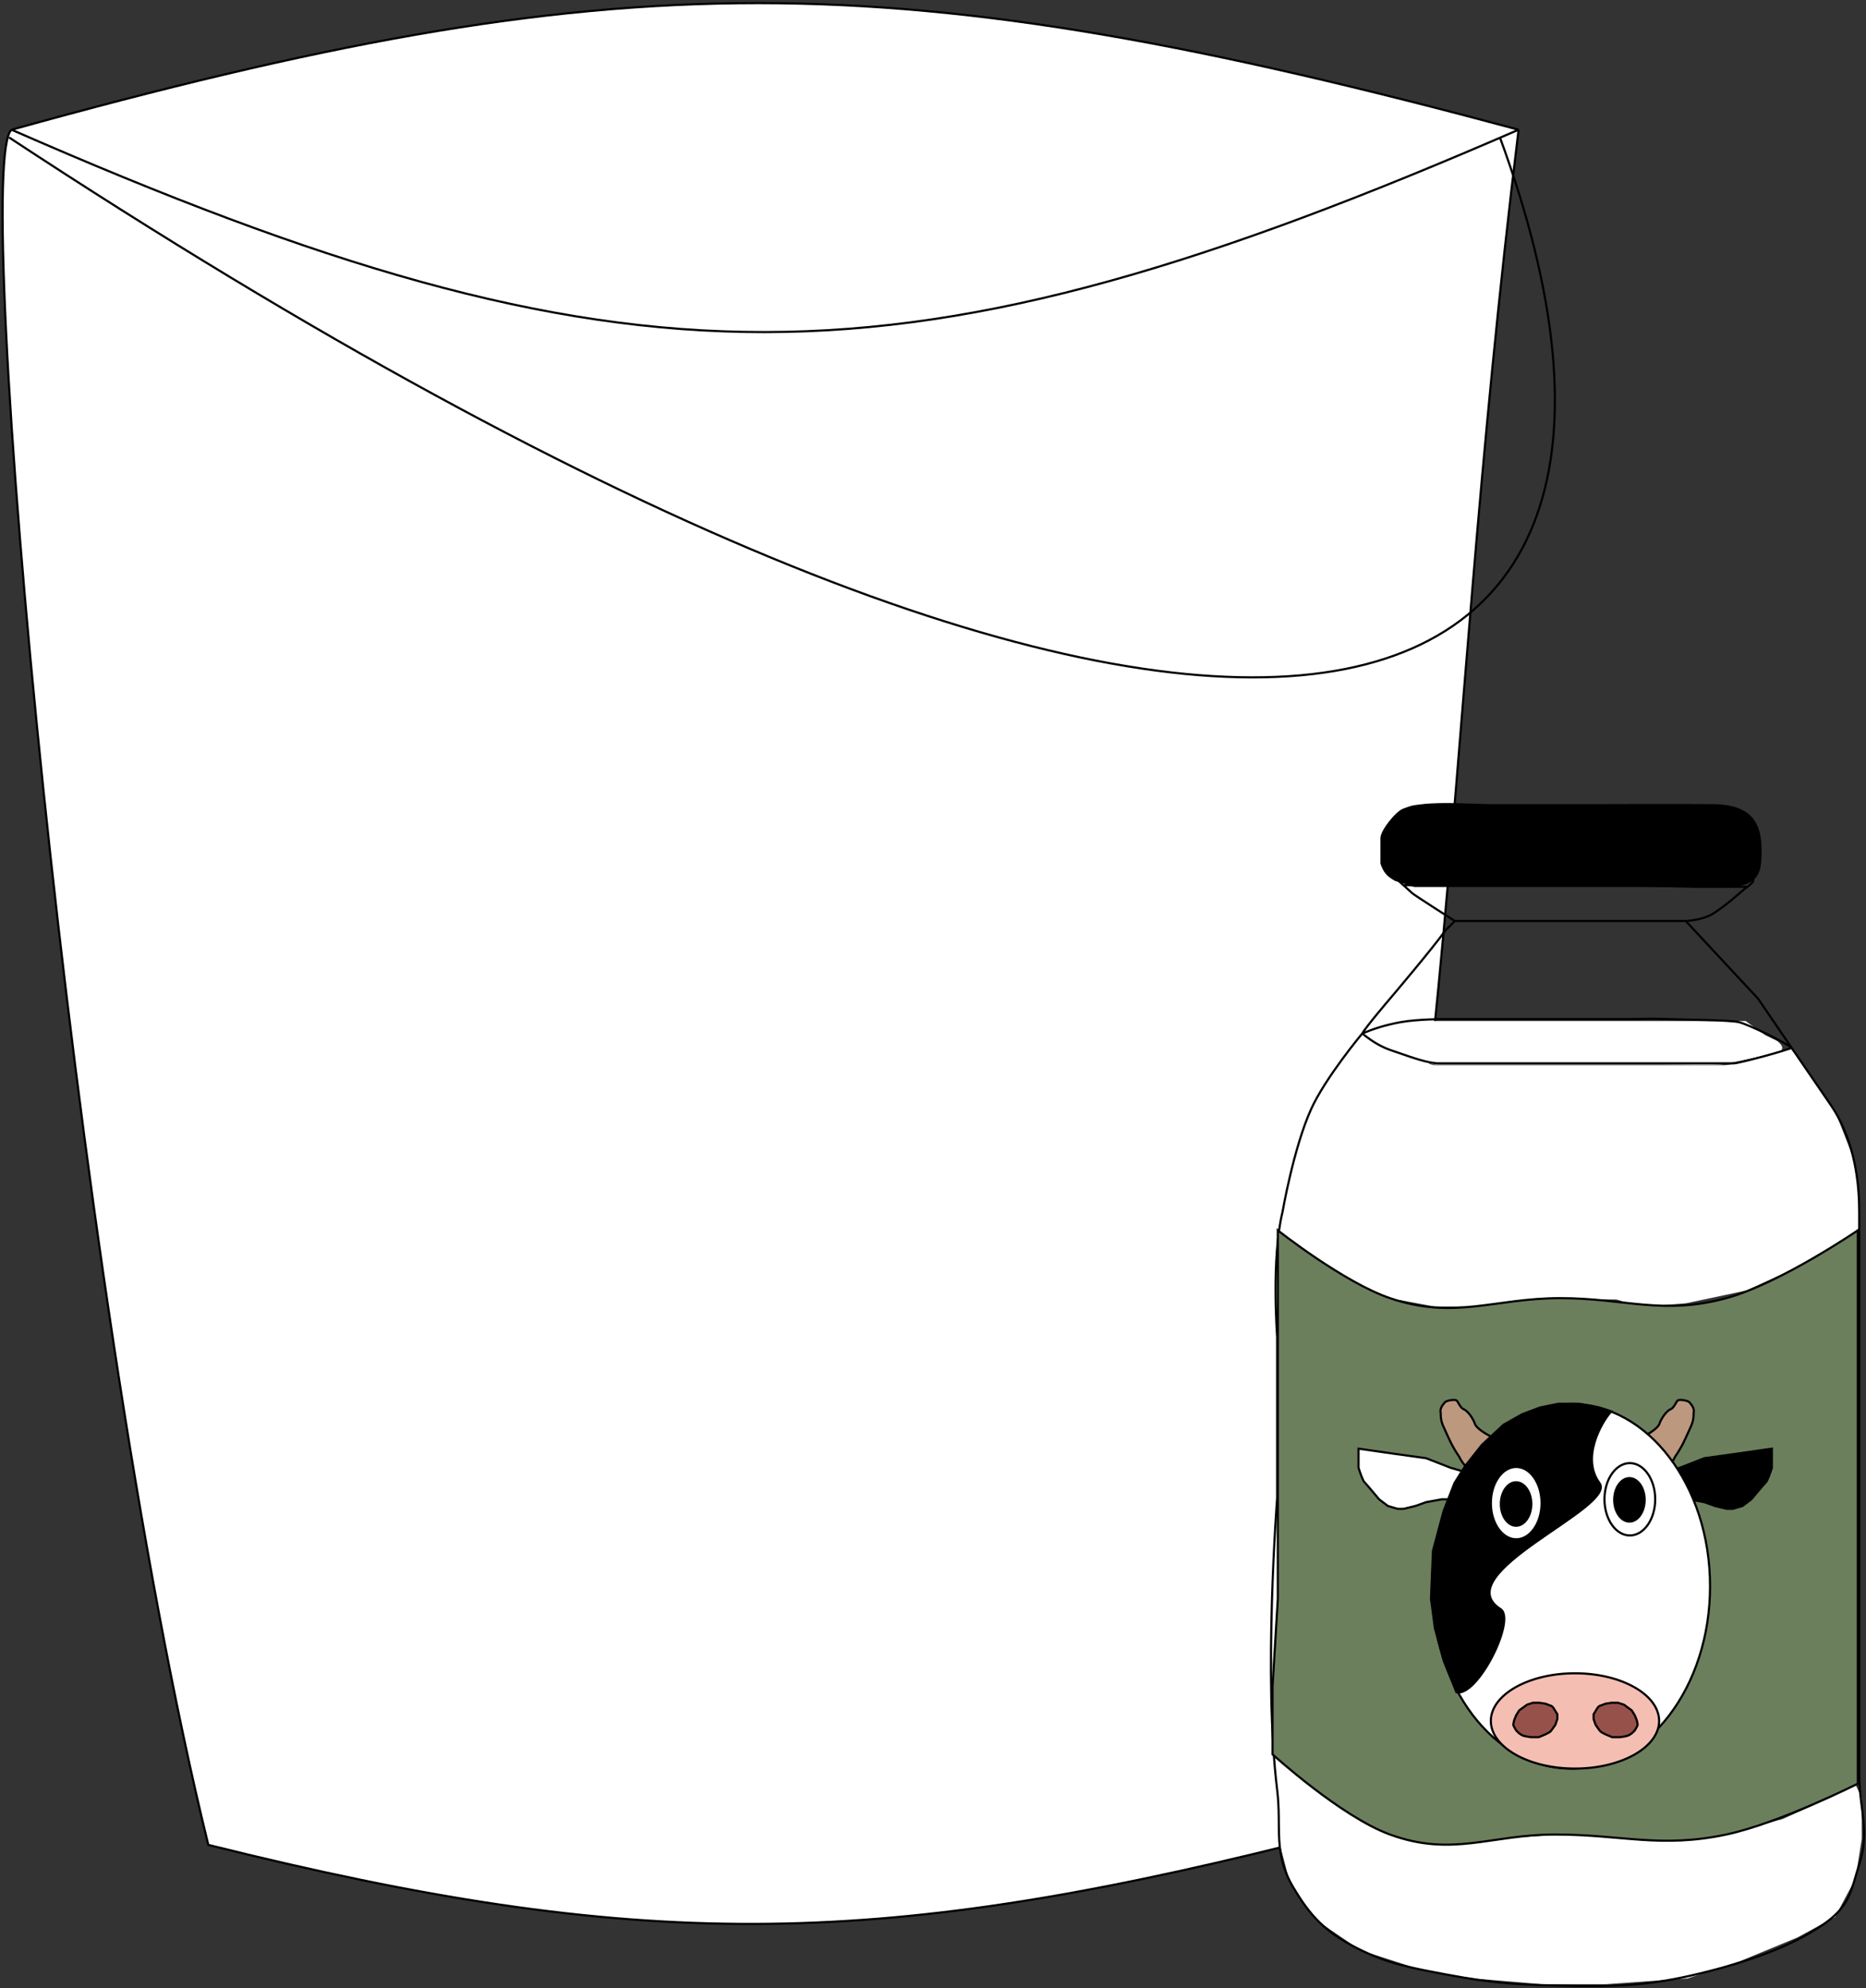 <svg width="868" height="925" viewBox="0 0 868 925" fill="none" xmlns="http://www.w3.org/2000/svg">
<rect x="0" y="0" width="868" height="925" fill="#333333" stroke="none"/>
<path d="M96.896 858.354C32.872 597.975 -13.262 74.236 5.396 60.354C288.647 -18.238 414.409 -18.137 706.396 60.354C668.238 372.577 680.3 547.557 600.396 858.354C406.61 906.619 296.583 908.157 96.896 858.354Z" fill="white"/>
<path d="M5.396 60.354C-13.262 74.236 32.872 597.975 96.896 858.354C296.583 908.157 406.61 906.619 600.396 858.354C680.3 547.557 668.238 372.577 706.396 60.354M5.396 60.354C293.017 186.433 418.775 185.354 706.396 60.354M5.396 60.354C288.647 -18.238 414.409 -18.137 706.396 60.354" stroke="black"/>
<path d="M4.214 63.948C574.375 439.289 805.078 355.934 697.714 63.948" stroke="black"/>
<path d="M609.206 97.182C409.183 64.478 298.395 55.884 103.678 97.182L146.454 113.335L178.788 124.306L201.596 130.08L237.395 139.895L289.36 148.268L336.13 152.598H367.309L399.131 150.41L485.53 137.296C499.158 133.696 527.341 126.187 531.044 124.953C534.747 123.719 581.692 105.925 609.206 97.182Z" fill="white"/>
<path d="M592.305 834.141V816.872L608.728 830.27L628.071 843.371C636.343 847.44 653.545 855.578 656.173 855.578C659.457 855.578 669.676 857.663 677.705 857.663C684.129 857.663 691.331 856.273 694.129 855.578L721.866 853.792H744.858L776.245 855.578C782.814 855.578 797.121 855.221 801.792 853.792C806.464 852.363 821.987 848.234 829.164 846.348L851.062 836.523L863.105 830.27L866.025 836.523V855.578L863.105 874.039L853.616 891.903L836.098 901.431L809.456 912.448L785.004 920.487L747.048 923.166H717.121L685.005 920.487L660.552 916.318L632.815 907.386C626.733 903.217 614.202 894.642 612.742 893.69C611.283 892.737 603.618 881.383 599.969 875.825L595.224 857.663L592.305 834.141Z" fill="white"/>
<path d="M647.785 475.061L633.917 481.611L647.785 489.65C653.625 491.536 665.815 495.307 667.858 495.307H688.661H736.836H771.872C780.388 495.406 798.003 495.545 800.339 495.307C803.259 495.009 821.142 491.139 826.616 489.65C830.996 488.459 828.441 485.581 826.616 484.291L821.142 481.611L812.018 475.061H797.419H782.821H763.843H744.135H706.544H682.092H661.289H647.785Z" fill="white"/>
<path d="M623.696 495.604L633.915 481.61L651.433 491.436L667.126 495.604H692.309H728.44H772.965H802.162C805.081 495.604 815.057 492.825 819.68 491.436L833.183 488.161L840.118 496.795L854.351 518.828L862.015 538.479L864.935 556.939V571.827L854.351 578.675L836.468 589.394L812.381 600.41L784.279 606.365C778.439 606.861 766.323 607.854 764.571 607.854C762.819 607.854 755.325 605.67 751.797 604.579H733.549H710.922C708.367 604.579 690.484 607.854 687.929 607.854H667.126L649.608 604.579C644.377 602.594 633.331 598.326 630.995 597.135C628.076 595.646 618.587 589.989 617.857 588.5C617.273 587.309 609.098 582.645 605.083 580.461L594.864 570.04C595.594 568.055 597.346 563.609 598.514 561.703C599.974 559.321 602.893 543.243 603.258 541.755C603.55 540.564 606.056 528.952 607.273 523.294L614.572 510.789L623.696 495.604Z" fill="white"/>
<path d="M784.162 428.511L817.821 464.676C817.821 464.676 825.241 475.568 833.364 487.469M784.162 428.511H676.749M784.162 428.511C784.162 428.511 791.804 428.126 796.536 425.28C801.709 422.17 808.911 415.813 808.911 415.813C808.911 415.813 811.173 413.763 812.871 412.582M676.749 428.511L672.294 432.953C666.849 440.76 646.555 464.676 646.555 464.676C646.555 464.676 635.375 477.761 633.685 480.829M676.749 428.511C676.749 428.511 657.982 416.536 656.95 415.589C655.918 414.641 654.407 413.262 652.831 411.837M633.685 480.829C635.765 482.563 639.557 485.451 644.08 487.469C646.129 488.384 647.375 488.744 649.525 489.488C657.008 492.081 664.374 494.738 669.324 494.738C674.274 494.738 706.448 494.738 706.448 494.738C708.428 494.738 707.438 494.738 736.643 494.738C765.847 494.738 803.961 494.738 806.436 494.738C808.911 494.738 831.378 488.674 833.364 487.469M633.685 480.829C639.051 478.621 644.287 476.907 651.505 475.579C659.453 474.116 672.294 474.143 672.294 474.143C672.294 474.143 682.194 474.143 686.649 474.143C691.104 474.143 704.963 474.143 711.398 474.143C717.833 474.143 726.784 474.143 736.643 474.143C745.148 474.143 755.122 474.143 758.422 474.143C761.722 474.143 768.991 473.839 775.747 474.143C782.153 474.431 804.456 474.502 808.911 475.579C813.366 476.656 830.084 484.785 833.364 487.469M633.685 480.829C633.685 480.829 616.614 501.272 609.926 515.961C601.726 533.971 596.562 564.016 596.562 564.016C591.328 585.195 594.086 621.943 594.086 621.943V697.054C594.086 697.054 587.623 780.013 594.086 832.739C596.26 850.471 592.024 861.915 601.511 877.967C609.37 891.264 616.307 898.885 631.705 906.638C645.715 913.692 656.262 915.522 672.294 918.574C695.01 922.897 707.878 923.573 731.198 924.003C758.146 924.499 773.919 922.843 799.506 915.926C820.432 910.27 837.125 903.228 849.005 894.748C860.885 886.268 861.158 878.866 864.845 867.467C869.973 851.609 864.845 841.871 864.845 825.47C864.845 795.822 864.845 749.551 864.845 749.551C864.845 726.264 864.845 678.236 864.845 672.421C864.845 665.152 864.845 613.462 864.845 607.405C864.845 602.559 864.845 575.593 864.845 564.016C864.845 552.44 863.469 531.335 851.48 513.942C847.689 508.442 840.272 497.591 833.364 487.469M812.871 412.582C813.984 411.808 815.346 410.339 815.346 410.339L818.316 398.224C818.316 398.224 816.336 386.782 815.346 382.071C814.356 377.36 796.536 374.802 796.536 374.802H765.352C742.088 374.802 692.094 374.802 692.094 374.802C692.094 374.802 664.374 374.399 661.405 374.802C658.435 375.206 653.025 378.299 649.525 382.071C645.687 386.207 644.528 389.415 644.08 394.59C643.679 399.219 646.555 406.301 646.555 406.301C646.555 406.301 650.375 409.617 652.831 411.837M812.871 412.582C807.426 412.582 792.949 412.582 788.494 412.582C784.931 412.582 747.202 411.338 729.218 411.837C714.038 411.837 682.986 411.837 680.214 411.837C677.442 411.837 660.804 411.837 652.831 411.837" stroke="black"/>
<path d="M642.617 389.969C642.617 386.604 649.547 377.853 653.012 376.642C656.477 375.43 656.247 375.238 661.922 374.624C672.27 373.504 685.681 374.624 694.096 374.624H744.09C744.09 374.624 777.162 374.478 796.558 374.624C815.955 374.77 819.737 384.356 818.833 399.66C818.535 404.706 817.713 408.694 811.903 410.967C808.55 412.278 802.498 412.18 802.498 412.18H781.709H744.09H699.046H674.791H657.962L649.052 409.353C645.569 407.361 644.023 405.828 642.617 401.68V389.969Z" fill="black" stroke="black"/>
<path d="M646.552 603.978C625.067 596.648 594.396 572.426 594.396 572.426V619.038V672.821V743.815L591.943 784.69V816.243C591.943 816.243 623.692 845.177 646.552 853.532C675.656 864.169 693.397 853.532 723.413 853.532C754.502 853.532 772.26 860.058 803.021 853.532C827.49 848.342 864.204 829.868 864.204 829.868V572.426C864.204 572.426 827.946 597.187 803.021 603.978C773.38 612.055 755.95 603.978 725.79 603.978C694.845 603.978 676.672 614.256 646.552 603.978Z" fill="#6C7F5D" stroke="black"/>
<path d="M674.766 682.897C678.714 684.082 686.976 686.453 688.434 686.453L683.422 693.12L680.689 697.565H676.588H670.665L663.375 698.899L658.363 700.677L652.895 702.01H650.162L645.605 700.677L641.505 697.565C639.53 695.194 635.399 690.275 634.67 689.564C633.941 688.853 632.544 684.823 631.937 682.897V674.007L647.428 676.229L663.375 678.452L674.766 682.897Z" fill="white" stroke="black"/>
<path d="M781.384 682.897C777.435 684.082 769.173 686.453 767.715 686.453L772.727 693.12L775.461 697.565H779.561H785.485L792.775 698.899L797.786 700.677L803.254 702.01H805.988L810.544 700.677L814.645 697.565C816.619 695.194 820.75 690.275 821.479 689.564C822.208 688.853 823.605 684.823 824.213 682.897V674.007L808.722 676.229L792.775 678.452L781.384 682.897Z" fill="black" stroke="black"/>
<path d="M779.156 677.81C777.67 681.368 772.571 686.459 770.808 686.271L765.955 685.052L762.009 680.39L755.858 675.174L758.859 672.714C760.137 670.991 764.295 668.45 765.302 667.906C766 667.53 771.355 664.673 771.973 662.237C772.021 662.048 773.759 657.629 776.822 655.783C778.645 655.339 779.786 651.965 780.434 651.564C781.339 651.005 784.914 651.519 785.856 652.412C787.77 654.686 788.126 655.709 787.81 657.493C787.861 660.91 787.081 662.625 785.652 665.671C783.5 670.446 782.36 673.125 779.156 677.81Z" fill="#BC987E" stroke="black"/>
<path d="M678.818 677.81C680.305 681.368 685.404 686.459 687.166 686.271L692.02 685.052L695.965 680.39L702.117 675.174L699.116 672.714C697.838 670.991 693.679 668.45 692.672 667.906C691.975 667.53 686.62 664.673 686.001 662.237C685.953 662.048 684.216 657.629 681.152 655.783C679.33 655.339 678.189 651.965 677.54 651.564C676.636 651.005 673.061 651.519 672.118 652.412C670.204 654.686 669.849 655.709 670.165 657.493C670.114 660.91 670.894 662.625 672.323 665.671C674.475 670.446 675.615 673.125 678.818 677.81Z" fill="#BC987E" stroke="black"/>
<path d="M795.461 738.014C795.461 761.481 788.199 782.708 776.48 798.057C764.762 813.406 748.609 822.857 730.806 822.857C713.003 822.857 696.85 813.406 685.132 798.057C673.414 782.708 666.151 761.481 666.151 738.014C666.151 714.547 673.414 693.32 685.132 677.97C696.85 662.621 713.003 653.171 730.806 653.171C748.609 653.171 764.762 662.621 776.48 677.97C788.199 693.32 795.461 714.547 795.461 738.014Z" fill="white" stroke="black"/>
<path d="M744.019 690.009C735.561 678.627 744.475 662.302 749.487 656.671L744.019 654.893L734.451 653.115H724.883L716.226 654.893L708.025 658.005L699.368 662.894L689.344 672.229L681.598 682.008L676.586 690.009L671.575 702.899L666.563 721.568L665.651 743.793L667.474 757.572L671.575 772.685L677.498 787.353C687.351 789.584 705.374 753.437 698.001 748.682C672.285 732.098 752.478 701.391 744.019 690.009Z" fill="black" stroke="black"/>
<path d="M771.769 800.688C771.769 806.691 767.509 812.224 760.41 816.283C753.325 820.335 743.504 822.857 732.629 822.857C721.754 822.857 711.933 820.335 704.848 816.283C697.749 812.224 693.489 806.691 693.489 800.688C693.489 794.685 697.749 789.152 704.848 785.092C711.933 781.041 721.754 778.519 732.629 778.519C743.504 778.519 753.325 781.041 760.41 785.092C767.509 789.152 771.769 794.685 771.769 800.688Z" fill="#F5BEB3" stroke="black"/>
<path d="M712.124 808.244L709.39 807.8L708.024 807.355L706.657 806.466L705.29 805.133C704.834 804.392 703.923 802.821 703.923 802.466C703.923 802.11 704.227 800.836 704.378 800.243L705.29 798.021L706.657 795.798L708.479 794.465L710.302 793.131L713.035 792.242H716.225L718.959 792.687L721.237 793.576C721.966 793.576 722.755 794.761 723.059 795.354L724.426 797.576V799.799L723.515 802.466C722.907 803.355 721.601 805.222 721.237 805.577C720.872 805.933 719.566 806.614 718.959 806.911L715.769 808.244H712.124Z" fill="#97514B" stroke="black"/>
<path d="M753.59 808.244L756.323 807.8L757.69 807.355L759.057 806.466L760.424 805.133C760.88 804.392 761.791 802.821 761.791 802.466C761.791 802.11 761.487 800.836 761.335 800.243L760.424 798.021L759.057 795.798L757.235 794.465L755.412 793.131L752.678 792.242H749.489L746.755 792.687L744.477 793.576C743.748 793.576 742.958 794.761 742.655 795.354L741.288 797.576V799.799L742.199 802.466C742.807 803.355 744.113 805.222 744.477 805.577C744.842 805.933 746.148 806.614 746.755 806.911L749.945 808.244H753.59Z" fill="#97514B" stroke="black"/>
<path d="M717.093 699.344C717.093 704.039 715.742 708.269 713.582 711.312C711.422 714.356 708.483 716.179 705.291 716.179C702.099 716.179 699.161 714.356 697 711.312C694.841 708.269 693.489 704.039 693.489 699.344C693.489 694.648 694.841 690.418 697 687.375C699.161 684.331 702.099 682.508 705.291 682.508C708.483 682.508 711.422 684.331 713.582 687.375C715.742 690.418 717.093 694.648 717.093 699.344Z" fill="white" stroke="black"/>
<path d="M769.95 697.565C769.95 702.261 768.598 706.491 766.439 709.534C764.278 712.578 761.34 714.401 758.148 714.401C754.955 714.401 752.017 712.578 749.857 709.534C747.697 706.491 746.346 702.261 746.346 697.565C746.346 692.87 747.697 688.64 749.857 685.597C752.017 682.552 754.955 680.73 758.148 680.73C761.34 680.73 764.278 682.552 766.439 685.597C768.598 688.64 769.95 692.87 769.95 697.565Z" fill="white" stroke="black"/>
<path d="M765.036 697.826C765.036 700.663 764.213 703.211 762.909 705.037C761.604 706.864 759.846 707.935 757.956 707.935C756.066 707.935 754.308 706.864 753.003 705.037C751.698 703.211 750.876 700.663 750.876 697.826C750.876 694.988 751.698 692.44 753.003 690.614C754.308 688.787 756.066 687.716 757.956 687.716C759.846 687.716 761.604 688.787 762.909 690.614C764.213 692.44 765.036 694.988 765.036 697.826Z" fill="black" stroke="black"/>
<path d="M712.307 699.753C712.307 702.591 711.485 705.139 710.18 706.965C708.875 708.792 707.117 709.863 705.227 709.863C703.338 709.863 701.58 708.792 700.274 706.965C698.97 705.139 698.147 702.591 698.147 699.753C698.147 696.915 698.97 694.367 700.274 692.541C701.58 690.715 703.338 689.643 705.227 689.643C707.117 689.643 708.875 690.715 710.18 692.541C711.485 694.367 712.307 696.915 712.307 699.753Z" fill="black" stroke="black"/>
</svg>
